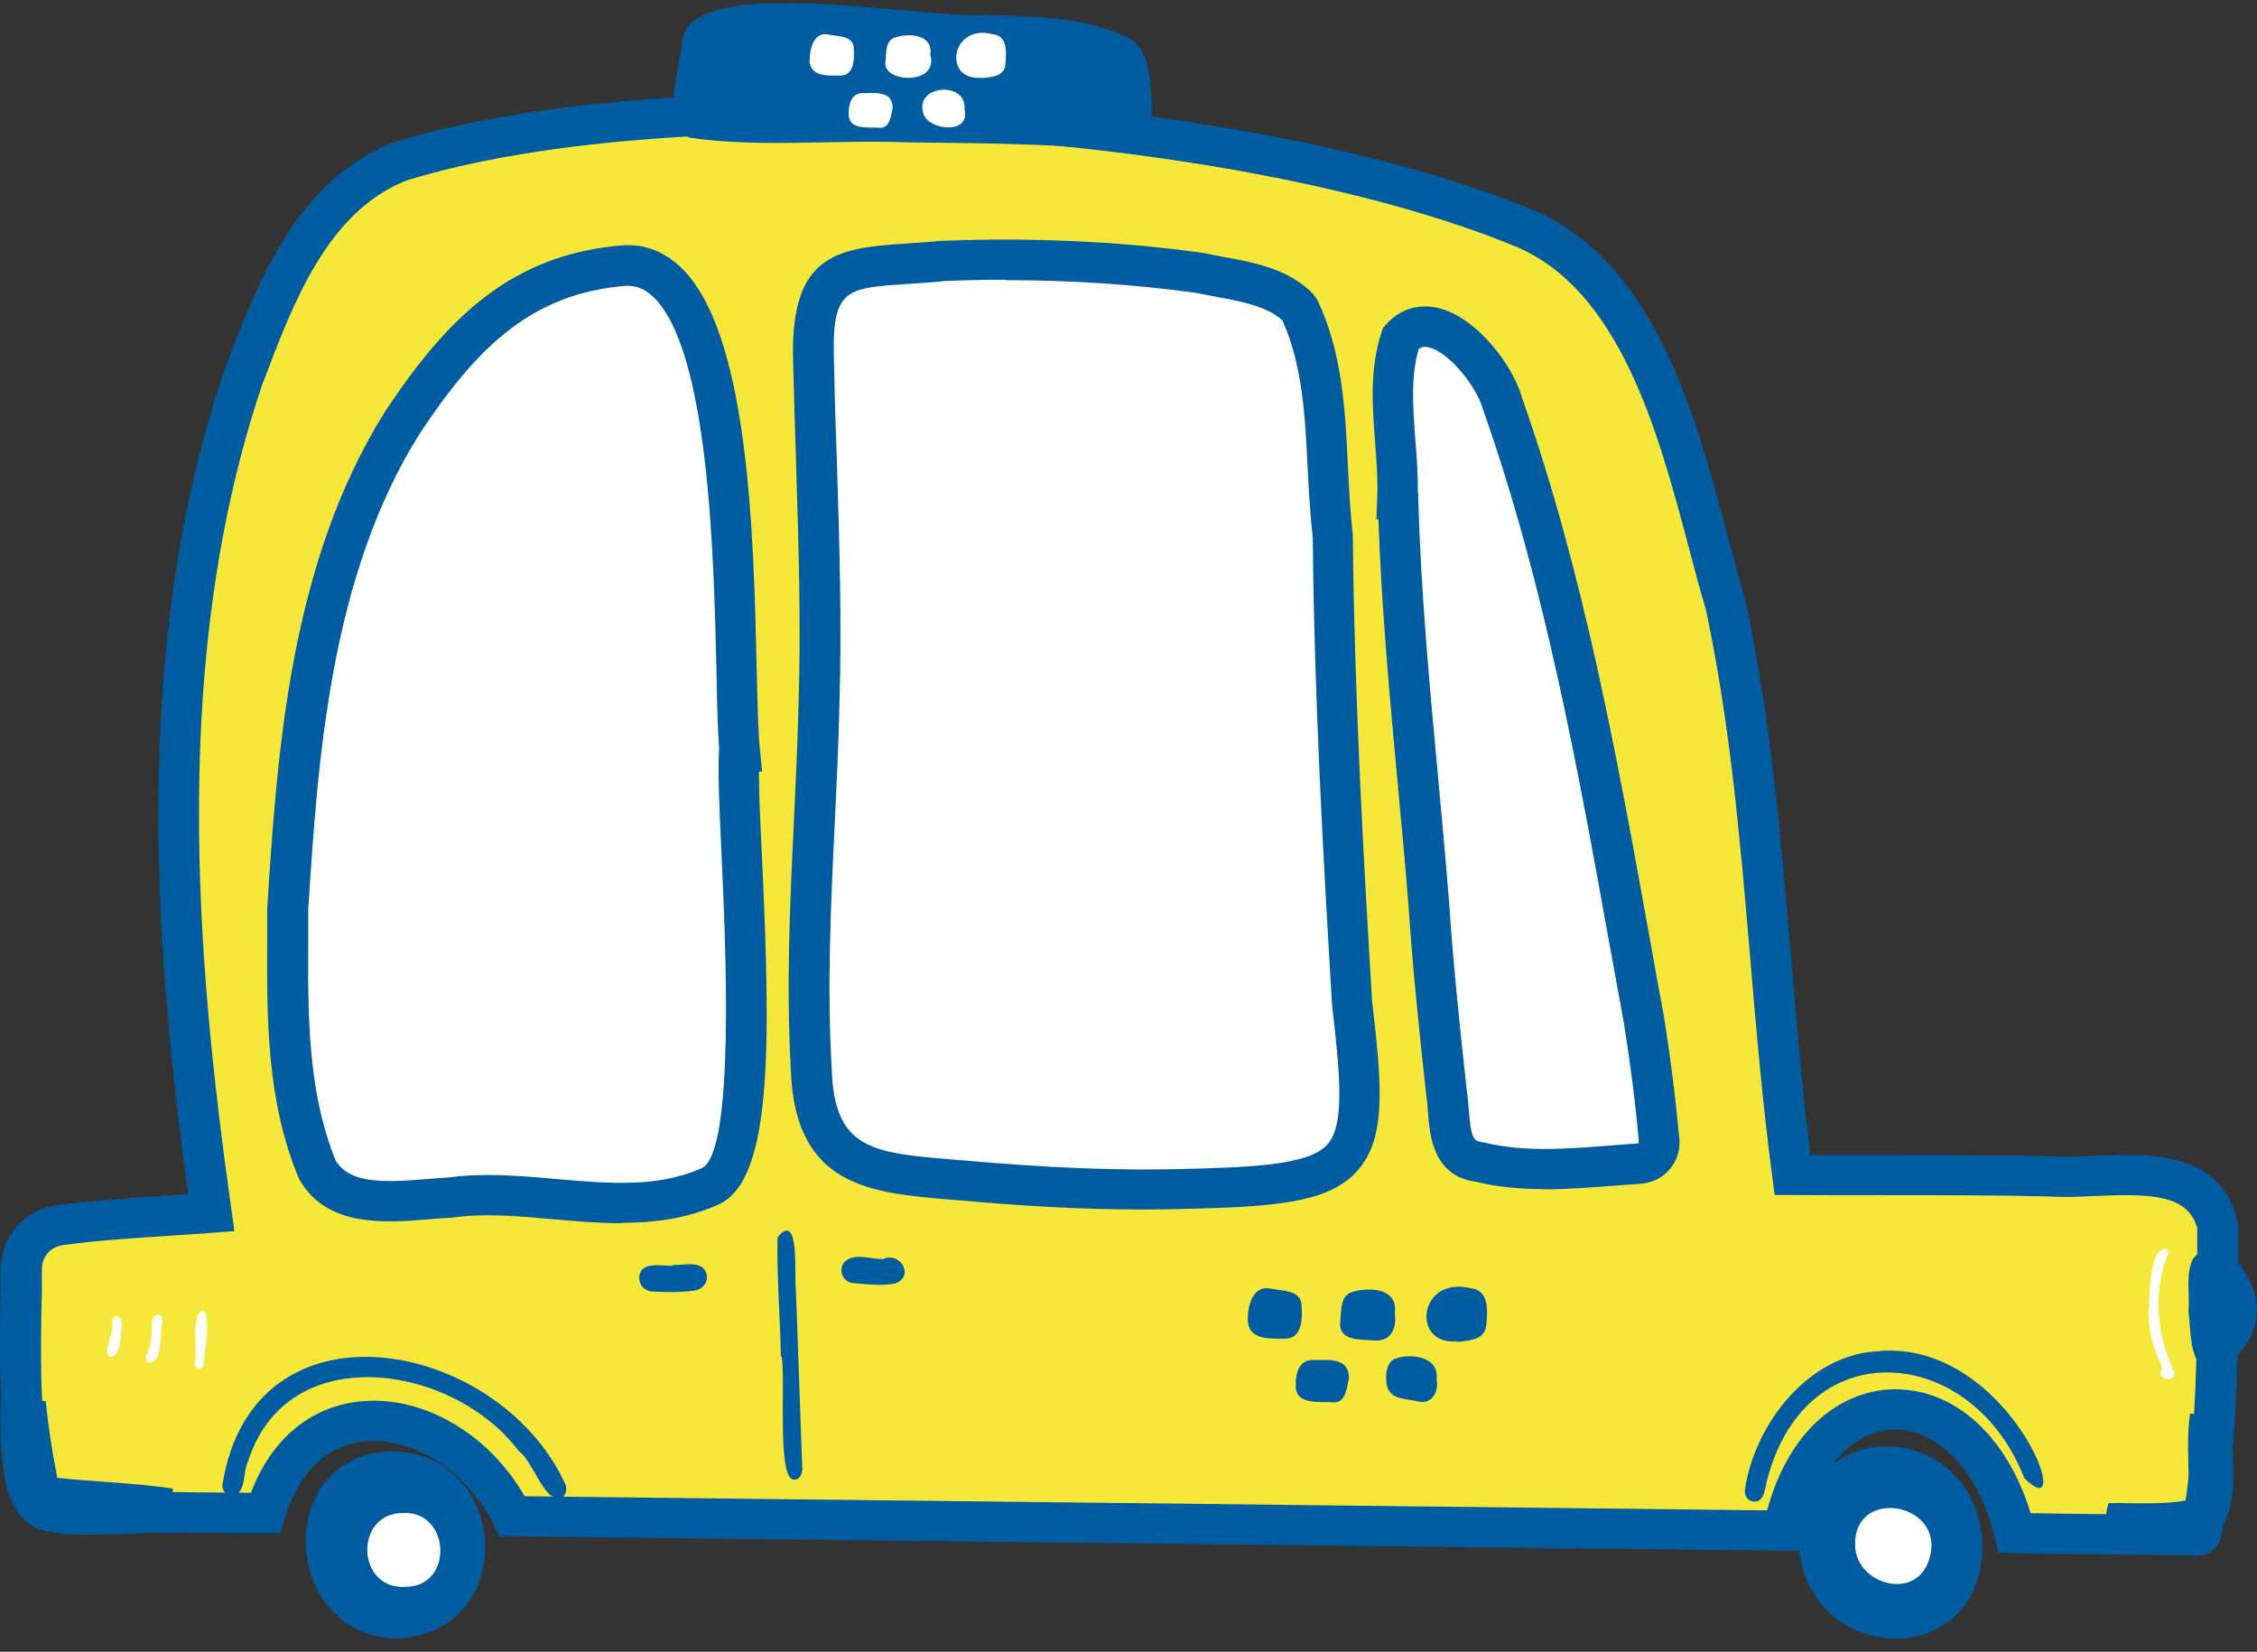 <svg width="138" height="101" viewBox="0 0 138 101" fill="none" xmlns="http://www.w3.org/2000/svg">
<rect x="0" y="0" width="138" height="101" fill="#333333" stroke="none"/>
<g clip-path="url(#clip0_2186_964)">
<path d="M109.004 93.589C111.178 83.385 120.831 83.978 123.179 93.737C126.806 93.811 130.459 93.823 134.087 93.873C134.484 93.873 134.521 93.873 134.621 93.515C135.689 87.395 135.59 81.152 135.602 74.958C134.596 70.554 128.707 72.182 125.353 71.923C120.098 71.812 114.855 71.874 109.6 71.825C108.047 60.227 107.972 48.432 105.513 36.969C103.202 29.209 101.388 17.278 93.052 13.885C75.969 6.914 42.066 4.397 24.449 9.875C18.983 12.059 16.797 18.018 14.871 23.114C9.33 39.573 10.535 57.253 12.92 74.169C9.914 74.403 6.895 74.502 3.901 74.909C2.348 75.008 1.267 76.217 1.304 77.759C1.242 82.078 1.081 86.482 1.901 90.739C2.112 91.331 2.236 92.355 2.994 92.417C7.404 92.417 11.802 92.54 16.213 92.54C18.71 84.076 28.003 86.001 31.295 92.738C57.198 93.034 83.101 93.33 108.991 93.626L109.004 93.589Z" fill="#F5E83A"/>
<path d="M134.136 95.106H134.099C132.682 95.082 131.291 95.07 129.9 95.057C127.651 95.032 125.39 95.02 123.154 94.971L122.197 94.946L121.973 94.021C120.868 89.443 118.122 87.408 115.861 87.408H115.811C113.202 87.445 111.053 89.912 110.221 93.848L110.01 94.835L30.524 93.934L30.189 93.243C28.611 90.036 25.344 87.876 22.362 88.135C20.014 88.333 18.25 90.011 17.405 92.861L17.144 93.749H16.212C13.839 93.749 11.541 93.725 9.218 93.688C7.143 93.663 5.069 93.638 3.006 93.626C1.441 93.478 1.031 92.096 0.832 91.43C0.795 91.319 0.77 91.22 0.733 91.121L0.683 90.936C-0.1 86.939 -0.025 82.83 0.037 78.845V77.722C-0 75.563 1.615 73.799 3.814 73.663C5.826 73.391 7.951 73.256 10.001 73.12C10.498 73.083 11.007 73.058 11.504 73.021C9.367 57.389 8.087 39.351 13.69 22.707L13.79 22.448C15.703 17.389 18.088 11.084 23.989 8.728C41.134 3.398 75.534 5.396 93.524 12.75C101.139 15.847 103.649 25.261 105.649 32.824C106.009 34.157 106.345 35.44 106.705 36.636C108.27 43.904 108.892 51.282 109.5 58.425C109.836 62.435 110.184 66.569 110.693 70.628C112.233 70.628 113.774 70.628 115.327 70.628C118.619 70.628 122.023 70.628 125.377 70.702C126.16 70.763 127.042 70.727 127.986 70.677C131.291 70.529 135.813 70.319 136.819 74.699L136.857 74.971V76.612C136.857 82.238 136.857 88.061 135.863 93.749L135.838 93.873C135.527 94.971 134.819 95.131 134.161 95.131L134.136 95.106ZM124.135 92.528C126.061 92.565 127.999 92.577 129.924 92.602C131.117 92.602 132.31 92.627 133.502 92.639C134.347 87.395 134.347 81.905 134.347 76.599V75.106C133.788 73.034 131.49 72.984 128.086 73.132C127.067 73.182 126.11 73.219 125.241 73.157C121.986 73.083 118.594 73.083 115.314 73.083C113.401 73.083 111.5 73.083 109.587 73.071H108.506L108.37 71.997C107.773 67.543 107.388 63.003 107.016 58.623C106.419 51.566 105.798 44.261 104.295 37.241C103.959 36.131 103.612 34.823 103.251 33.453C101.388 26.421 99.052 17.673 92.579 15.033C75 7.852 41.432 5.89 24.822 11.047C20.026 12.972 17.952 18.462 16.113 23.311L16.026 23.533C10.448 40.116 11.939 58.339 14.15 73.984L14.336 75.279L13.02 75.378C12.075 75.452 11.119 75.514 10.175 75.575C8.162 75.711 6.087 75.835 4.075 76.106C3.106 76.168 2.534 76.809 2.559 77.71V78.894C2.472 82.719 2.41 86.667 3.118 90.393C3.155 90.504 3.193 90.628 3.23 90.751C3.267 90.875 3.317 91.047 3.366 91.171C5.267 91.171 7.267 91.195 9.268 91.22C11.293 91.245 13.318 91.269 15.343 91.282C16.598 87.963 19.045 85.939 22.176 85.68C25.952 85.359 29.928 87.728 32.077 91.492L108.047 92.355C109.513 86.976 112.954 84.989 115.799 84.952H115.886C119.588 84.952 122.756 87.889 124.16 92.54L124.135 92.528Z" fill="#005CA1"/>
<path d="M70.453 6.47C70.23 4.903 70.49 2.904 68.739 2.201C66.13 0.979 63.099 1.041 60.266 0.905C56.601 1.214 42.724 -1.649 41.743 2.287C41.643 3.953 40.277 7.519 42.165 8.419C46.488 9.048 50.961 8.53 55.346 8.703C59.347 8.752 63.372 8.765 67.36 9.098C70.081 9.48 70.652 9.468 70.404 6.47H70.453Z" fill="#005CA1"/>
<path d="M10.386 93.7C10.448 92.824 10.51 91.936 10.572 91.023C8.224 90.677 5.864 90.616 3.503 90.369C3.193 88.777 2.957 87.284 2.795 85.693C2.547 85.594 0.522 85.594 0.037 85.693C-0.137 95.279 2.211 93.799 10.398 93.712L10.386 93.7Z" fill="#005CA1"/>
<path d="M13.591 90.788C13.603 91.183 13.814 91.43 14.125 91.467C15.094 91.455 14.821 89.962 15.181 89.32C17.604 81.794 27.766 83.435 31.729 88.74C32.599 89.333 33.27 91.886 34.288 91.603C34.686 91.43 34.711 90.924 34.487 90.591C30.325 81.831 15.479 79.043 13.603 90.776L13.591 90.788Z" fill="#005CA1"/>
<path d="M133.912 86.433C133.639 88.247 133.912 89.925 133.788 91.726C132.186 92.035 130.546 91.886 128.918 91.911C128.682 92.75 128.682 93.614 128.57 94.514C135.813 94.922 137.167 94.441 136.347 86.964C135.577 86.717 134.794 86.606 133.925 86.433H133.912Z" fill="#005CA1"/>
<path d="M114.93 82.621C110.631 82.757 107.265 87.05 106.681 91.146C106.681 91.492 106.867 91.751 107.165 91.813C107.935 91.936 107.911 90.875 108.085 90.357C110.544 81.264 120.645 82.3 123.763 90.369C127.13 93.762 122.943 81.992 114.917 82.608L114.93 82.621Z" fill="#005CA1"/>
<path d="M47.781 82.917C48.067 84.15 47.471 90.443 48.539 90.48C48.949 90.492 49.098 90.023 49.048 89.666C48.924 86.063 48.787 82.46 48.663 78.858C48.539 78.167 48.949 73.947 47.545 75.65C47.483 78.068 47.706 80.511 47.744 82.929C47.756 82.929 47.769 82.929 47.781 82.929V82.917Z" fill="#005CA1"/>
<path d="M89.076 82.053C89.809 81.979 90.828 81.942 90.878 80.992C90.965 80.141 91.052 78.882 89.921 78.771C86.716 77.994 86.269 82.287 89.076 82.016C89.076 82.016 89.076 82.028 89.076 82.041V82.053Z" fill="#005CA1"/>
<path d="M85.275 80.313C85.535 78.796 83.746 78.66 82.678 79.005C81.871 79.24 82.032 80.301 81.933 80.955C81.933 82.028 83.249 81.892 84.007 81.967C85.063 82.041 85.399 81.239 85.287 80.313H85.275Z" fill="#005CA1"/>
<path d="M76.292 80.634C76.267 81.892 77.497 81.868 78.442 81.855C79.622 81.942 79.634 80.696 79.585 79.844C79.572 78.833 78.33 78.956 77.609 78.783C76.603 78.623 76.292 79.857 76.292 80.634Z" fill="#005CA1"/>
<path d="M82.479 84.274C82.479 83.003 81.262 83.163 80.342 83.163C79.41 83.114 79.212 83.99 79.224 84.755C79.224 85.952 80.74 85.68 81.56 85.754C82.318 85.754 82.355 84.792 82.479 84.274Z" fill="#005CA1"/>
<path d="M87.834 84.36C88.02 83.015 86.417 82.744 85.436 83.04C84.715 83.2 84.678 84.187 84.815 84.779C85.038 85.618 86.069 85.52 86.753 85.705C87.585 85.865 87.97 85.076 87.846 84.36H87.834Z" fill="#005CA1"/>
<path d="M59.993 4.78C60.589 4.718 61.434 4.693 61.471 3.916C61.546 3.213 61.608 2.176 60.689 2.09C58.154 1.424 57.608 4.94 59.993 4.755C59.993 4.755 59.993 4.767 59.993 4.78Z" fill="white"/>
<path d="M56.874 3.361C57.086 2.115 55.62 2.004 54.738 2.287C54.079 2.485 54.203 3.349 54.129 3.891C54.129 5.076 57.396 5.187 56.887 3.361H56.874Z" fill="white"/>
<path d="M49.495 3.62C49.483 4.644 50.489 4.632 51.259 4.62C52.228 4.694 52.241 3.67 52.203 2.966C52.191 2.14 51.172 2.238 50.589 2.103C49.769 1.967 49.508 2.991 49.508 3.632L49.495 3.62Z" fill="white"/>
<path d="M54.577 6.606C54.577 5.557 53.57 5.693 52.813 5.693C52.042 5.656 51.881 6.371 51.893 7.001C51.893 7.988 53.136 7.753 53.819 7.815C54.44 7.815 54.477 7.025 54.577 6.606Z" fill="white"/>
<path d="M58.974 6.68C59.123 4.891 55.781 5.199 56.489 7.025C56.874 7.988 59.359 8.222 58.974 6.68Z" fill="white"/>
<path d="M41.134 77.402C40.438 77.414 39.159 77.106 39.084 78.093C39.059 78.537 39.383 78.932 39.855 78.969C40.712 79.018 41.557 79.043 42.414 78.919C42.911 78.882 43.308 78.438 43.209 77.957C43.023 77.007 41.83 77.389 41.134 77.352C41.134 77.365 41.134 77.377 41.134 77.402Z" fill="#005CA1"/>
<path d="M54.092 76.982C53.309 77.044 52.303 76.563 51.657 77.142C51.234 77.611 51.483 78.327 52.092 78.45C52.949 78.524 53.856 78.648 54.713 78.487C55.893 78.105 55.16 76.612 54.079 76.945C54.079 76.957 54.079 76.97 54.079 76.994L54.092 76.982Z" fill="#005CA1"/>
<path d="M73.336 72.664C83.412 72.405 83.859 71.257 82.691 61.313C82.12 51.825 81.61 42.312 81.511 32.812C80.952 28.197 81.474 23.114 79.449 18.857C77.97 17.315 75.486 17.155 73.485 16.698C68.305 15.958 63.012 15.748 57.782 15.946C52.216 16.513 49.52 15.464 49.769 22.3C49.918 29.246 50.316 36.192 50.08 43.126C49.906 50.517 49.185 57.907 49.607 65.298C49.781 71.664 53.571 71.726 58.85 72.17C63.857 72.614 68.168 72.849 73.336 72.664Z" fill="white"/>
<path d="M69.832 73.959C66.006 73.959 62.539 73.737 58.725 73.404L58.129 73.355C53.209 72.947 48.563 72.565 48.352 65.335C48.066 60.325 48.302 55.23 48.538 50.307C48.65 47.938 48.762 45.495 48.824 43.102C48.986 38.191 48.824 33.182 48.675 28.345C48.613 26.334 48.551 24.335 48.501 22.324C48.252 15.686 50.948 15.168 55.346 14.897C56.042 14.847 56.8 14.798 57.62 14.724C63.223 14.514 68.577 14.761 73.621 15.477C74.093 15.575 74.491 15.649 74.888 15.723C76.752 16.069 78.852 16.464 80.317 18.006L80.541 18.327C82.082 21.535 82.255 25.1 82.417 28.543C82.492 29.974 82.554 31.331 82.715 32.663V32.799C82.815 42.522 83.349 52.182 83.895 61.239C84.492 66.309 84.778 69.554 83.026 71.553C81.436 73.367 78.64 73.762 73.335 73.897C72.118 73.934 70.938 73.959 69.807 73.959H69.832ZM61.459 17.105C60.254 17.105 59.036 17.13 57.819 17.179C57.036 17.266 56.253 17.315 55.52 17.364C51.632 17.611 50.824 17.66 50.998 22.262C51.035 24.286 51.097 26.285 51.172 28.284C51.321 33.157 51.483 38.203 51.321 43.188C51.271 45.606 51.147 48.061 51.035 50.443C50.799 55.304 50.563 60.338 50.849 65.248C50.986 70.307 53.296 70.492 58.353 70.912L58.962 70.961C63.819 71.38 68.105 71.627 73.298 71.454C77.559 71.343 80.218 71.072 81.175 69.962C82.218 68.765 81.957 65.828 81.448 61.473C80.901 52.33 80.355 42.657 80.268 32.898C80.106 31.504 80.032 30.073 79.957 28.678C79.808 25.544 79.647 22.312 78.404 19.585C77.472 18.734 75.932 18.438 74.454 18.166C74.019 18.08 73.609 18.006 73.199 17.919C69.497 17.401 65.546 17.13 61.459 17.13V17.105Z" fill="#005CA1"/>
<path d="M45.234 45.976C44.663 40.313 45.955 15.995 38.252 16.242C31.717 16.747 28.052 20.671 24.648 25.779C19.083 34.564 18.25 45.421 17.592 55.551C17.592 60.893 17.294 66.495 19.393 71.528C20.921 74.206 24.884 73.342 27.481 73.219C32.711 72.491 38.376 74.761 43.358 72.552C47.284 71.023 44.874 50.64 45.184 45.952C45.197 45.952 45.209 45.952 45.222 45.952L45.234 45.976Z" fill="white"/>
<path d="M38.003 74.798C36.599 74.798 35.195 74.675 33.804 74.552C31.642 74.354 29.605 74.181 27.654 74.453C27.145 74.477 26.723 74.514 26.275 74.552C23.617 74.773 19.989 75.082 18.312 72.133L18.25 71.998C16.287 67.284 16.312 62.226 16.337 57.328V55.551C16.945 46.087 17.703 34.416 23.579 25.113C27.369 19.413 31.282 15.526 38.14 14.996C39.482 14.934 40.624 15.403 41.606 16.328C45.793 20.264 46.078 32.651 46.265 40.844C46.315 42.954 46.352 44.78 46.464 45.828L46.6 47.186H46.401C46.401 48.481 46.488 50.332 46.588 52.38C47.134 64.015 47.246 72.368 43.817 73.7C41.929 74.527 39.978 74.773 38.003 74.773V74.798ZM29.841 71.849C31.232 71.849 32.649 71.973 34.04 72.096C37.196 72.368 40.177 72.639 42.873 71.442C44.973 70.628 44.352 57.463 44.128 52.516C43.991 49.554 43.88 47.223 43.966 45.89V45.73C43.88 44.582 43.842 42.941 43.805 40.906C43.643 34.07 43.358 21.35 39.916 18.13C39.419 17.661 38.947 17.476 38.301 17.476C32.487 17.932 29.158 21.251 25.692 26.47C20.163 35.218 19.43 46.544 18.846 55.637V57.352C18.821 61.979 18.797 66.754 20.536 70.986C21.393 72.38 23.468 72.318 26.089 72.096C26.561 72.059 27.021 72.022 27.443 71.998C28.226 71.886 29.033 71.849 29.853 71.849H29.841Z" fill="#005CA1"/>
<path d="M85.486 30.517C85.71 38.796 86.704 47.025 87.362 55.279C87.623 59.141 88.033 62.978 88.443 66.828C88.716 68.395 88.306 70.801 90.456 71.047C93.661 71.837 96.916 71.344 100.159 71.146C101.115 71.097 101.55 70.332 101.438 69.616C101.227 67.186 100.904 64.767 100.519 62.349C98.196 49.666 96.171 36.822 91.86 24.632C91.313 22.509 87.76 18.277 85.648 20.683C84.617 23.78 85.586 27.284 85.449 30.517H85.474H85.486Z" fill="white"/>
<path d="M94.456 72.713C93.052 72.713 91.635 72.602 90.219 72.257C87.598 71.899 87.412 69.369 87.312 68.012C87.287 67.667 87.262 67.334 87.213 67.037C86.753 62.83 86.368 59.117 86.119 55.366C85.921 52.849 85.685 50.319 85.448 47.79C84.964 42.546 84.467 37.13 84.281 31.751H84.156L84.206 30.468C84.256 29.394 84.169 28.271 84.082 27.099C83.908 24.854 83.734 22.522 84.48 20.301L84.554 20.067L84.716 19.881C85.56 18.907 86.703 18.549 87.933 18.833C90.343 19.4 92.58 22.472 93.064 24.335C96.841 35.033 98.903 46.445 100.891 57.488C101.164 59.042 101.45 60.597 101.736 62.139C102.171 64.891 102.469 67.297 102.667 69.53C102.767 70.196 102.568 70.936 102.108 71.479C101.649 72.034 100.978 72.355 100.208 72.392C99.649 72.429 99.065 72.479 98.493 72.516C97.164 72.614 95.81 72.725 94.443 72.725L94.456 72.713ZM86.716 30.134V30.492C86.877 36.192 87.412 41.979 87.933 47.568C88.169 50.11 88.405 52.651 88.604 55.193C88.853 58.919 89.238 62.608 89.685 66.704C89.735 67.001 89.772 67.42 89.809 67.852C89.933 69.604 90.12 69.776 90.604 69.838L90.753 69.863C93.188 70.455 95.673 70.258 98.307 70.06C98.903 70.011 99.487 69.962 100.071 69.925L100.195 69.9V69.863V69.727C100.009 67.556 99.711 65.212 99.288 62.546C99.015 61.029 98.729 59.474 98.444 57.92C96.468 46.976 94.431 35.662 90.679 25.051C90.343 23.768 88.679 21.547 87.349 21.239C87.126 21.189 86.939 21.189 86.741 21.35C86.244 23.04 86.393 24.928 86.542 26.927C86.629 27.988 86.703 29.073 86.691 30.147L86.716 30.134Z" fill="#005CA1"/>
<path d="M121.191 94.095C120.47 86.495 109.861 86.482 109.973 94.477C110.532 102.078 121.626 102.25 121.191 94.095Z" fill="#005CA1"/>
<path d="M113.427 94.477C113.451 96.883 117.154 97.944 117.949 95.366C119.079 91.911 113.352 90.838 113.427 94.477Z" fill="white"/>
<path d="M24.387 100.19C31.854 99.696 31.146 88.79 23.903 88.74C16.561 88.999 17.219 100.19 24.387 100.19Z" fill="#005CA1"/>
<path d="M24.823 97.031C27.767 96.995 27.543 92.355 24.624 92.516C21.63 92.54 21.779 97.241 24.823 97.031Z" fill="white"/>
<path d="M131.366 80.4C131.403 81.362 131.602 82.287 132.024 83.163C132.124 83.385 132.26 83.583 132.124 83.867C131.937 84.397 133.093 84.533 132.931 83.916C131.888 81.633 131.602 79.129 132.534 76.748C132.596 76.55 132.571 76.414 132.422 76.34C131.291 76.451 131.49 79.474 131.354 80.412L131.366 80.4Z" fill="white"/>
<path d="M11.914 83.361C11.815 83.719 12.374 83.817 12.436 83.472C12.486 82.682 12.921 80.671 12.448 80.141C11.604 80.264 12.113 82.633 11.914 83.361Z" fill="white"/>
<path d="M9.927 80.819C9.927 80.622 9.877 80.4 9.641 80.363C9.057 80.511 9.38 81.621 9.194 82.103C9.219 82.473 8.697 83.077 9.045 83.336C10.039 83.324 9.703 81.535 9.952 80.819C9.952 80.819 9.927 80.819 9.914 80.819H9.927Z" fill="white"/>
<path d="M7.429 81.127C7.566 80.646 7.007 80.141 6.857 80.782C7.019 81.461 6.323 82.448 6.646 82.954C7.429 83.052 7.33 81.67 7.454 81.14C7.454 81.14 7.441 81.14 7.429 81.14V81.127Z" fill="white"/>
<path d="M133.813 80.264C133.987 81.276 133.763 84.274 135.714 83.62C136.981 83.052 137.937 81.695 137.962 80.313C138.273 78.487 135.714 74.724 134.049 77.031C133.626 78.129 133.9 78.956 133.813 80.252V80.264Z" fill="#005CA1"/>
<path d="M0.323 80.955C0.335 81.966 0.845 83.262 2.013 82.583C2.311 82.448 2.435 82.164 2.41 81.831C2.211 80.782 2.746 78.549 1.23 78.462C0.149 78.598 0.422 80.14 0.348 80.955C0.335 80.955 0.323 80.955 0.311 80.955H0.323Z" fill="#005CA1"/>
</g>
<defs>
<clipPath id="clip0_2186_964">
<rect width="138" height="100" fill="white" transform="translate(0 0.19)"/>
</clipPath>
</defs>
</svg>
